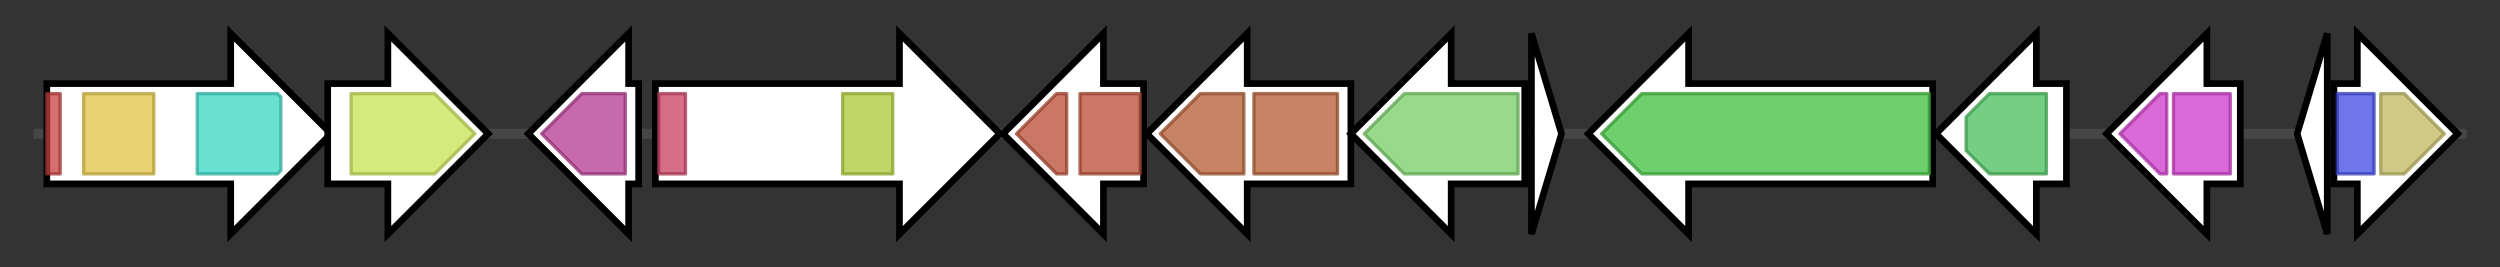 <svg version="1.1" baseProfile="full" xmlns="http://www.w3.org/2000/svg" width="747.667" height="80">
	<rect width="100%" height="100%" fill="#333333" stroke="none"/>
	<g>
		<line x1="10" y1="40.0" x2="737.667" y2="40.0" style="stroke:rgb(70,70,70); stroke-width:3 "/>
		<g>
			<title> (ctg928_4)</title>
			<polygon class=" (ctg928_4)" points="14,25 69,25 69,10 99,40 69,70 69,55 14,55" fill="rgb(255,255,255)" fill-opacity="1.0" stroke="rgb(0,0,0)" stroke-width="2"  />
			<g>
				<title>PSCyt1 (PF07635)
"Planctomycete cytochrome C"</title>
				<rect class="PF07635" x="14" y="28" stroke-linejoin="round" width="4" height="24" fill="rgb(198,62,63)" stroke="rgb(158,49,50)" stroke-width="1" opacity="0.75" />
			</g>
			<g>
				<title>PSCyt2 (PF07583)
"Protein of unknown function (DUF1549)"</title>
				<rect class="PF07583" x="25" y="28" stroke-linejoin="round" width="21" height="24" fill="rgb(224,195,67)" stroke="rgb(179,156,53)" stroke-width="1" opacity="0.75" />
			</g>
			<g>
				<title>PSD1 (PF07587)
"Protein of unknown function (DUF1553)"</title>
				<polygon class="PF07587" points="59,28 83,28 84,29 84,51 83,52 59,52" stroke-linejoin="round" width="25" height="24" fill="rgb(55,214,194)" stroke="rgb(44,171,155)" stroke-width="1" opacity="0.75" />
			</g>
		</g>
		<g>
			<title> (ctg928_5)</title>
			<polygon class=" (ctg928_5)" points="98,25 116,25 116,10 146,40 116,70 116,55 98,55" fill="rgb(255,255,255)" fill-opacity="1.0" stroke="rgb(0,0,0)" stroke-width="2"  />
			<g>
				<title>DUF1501 (PF07394)
"Protein of unknown function (DUF1501)"</title>
				<polygon class="PF07394" points="105,28 130,28 142,40 130,52 105,52" stroke-linejoin="round" width="40" height="24" fill="rgb(199,225,81)" stroke="rgb(159,180,64)" stroke-width="1" opacity="0.75" />
			</g>
		</g>
		<g>
			<title> (ctg928_6)</title>
			<polygon class=" (ctg928_6)" points="191,25 188,25 188,10 158,40 188,70 188,55 191,55" fill="rgb(255,255,255)" fill-opacity="1.0" stroke="rgb(0,0,0)" stroke-width="2"  />
			<g>
				<title>PALP (PF00291)
"Pyridoxal-phosphate dependent enzyme"</title>
				<polygon class="PF00291" points="162,40 174,28 187,28 187,52 174,52" stroke-linejoin="round" width="28" height="24" fill="rgb(180,55,145)" stroke="rgb(144,44,116)" stroke-width="1" opacity="0.75" />
			</g>
		</g>
		<g>
			<title> (ctg928_7)</title>
			<polygon class=" (ctg928_7)" points="196,25 269,25 269,10 299,40 269,70 269,55 196,55" fill="rgb(255,255,255)" fill-opacity="1.0" stroke="rgb(0,0,0)" stroke-width="2"  />
			<g>
				<title>CarboxypepD_reg (PF13620)
"Carboxypeptidase regulatory-like domain"</title>
				<rect class="PF13620" x="197" y="28" stroke-linejoin="round" width="8" height="24" fill="rgb(201,63,96)" stroke="rgb(160,50,76)" stroke-width="1" opacity="0.75" />
			</g>
			<g>
				<title>TonB_dep_Rec (PF00593)
"TonB dependent receptor"</title>
				<rect class="PF00593" x="252" y="28" stroke-linejoin="round" width="15" height="24" fill="rgb(171,200,51)" stroke="rgb(136,160,40)" stroke-width="1" opacity="0.75" />
			</g>
		</g>
		<g>
			<title> (ctg928_8)</title>
			<polygon class=" (ctg928_8)" points="342,25 330,25 330,10 300,40 330,70 330,55 342,55" fill="rgb(255,255,255)" fill-opacity="1.0" stroke="rgb(0,0,0)" stroke-width="2"  />
			<g>
				<title>Amino_oxidase (PF01593)
"Flavin containing amine oxidoreductase"</title>
				<polygon class="PF01593" points="304,40 316,28 319,28 319,52 316,52" stroke-linejoin="round" width="18" height="24" fill="rgb(184,74,52)" stroke="rgb(147,59,41)" stroke-width="1" opacity="0.75" />
			</g>
			<g>
				<title>Amino_oxidase (PF01593)
"Flavin containing amine oxidoreductase"</title>
				<rect class="PF01593" x="323" y="28" stroke-linejoin="round" width="18" height="24" fill="rgb(184,74,52)" stroke="rgb(147,59,41)" stroke-width="1" opacity="0.75" />
			</g>
		</g>
		<g>
			<title> (ctg928_9)</title>
			<polygon class=" (ctg928_9)" points="404,25 373,25 373,10 343,40 373,70 373,55 404,55" fill="rgb(255,255,255)" fill-opacity="1.0" stroke="rgb(0,0,0)" stroke-width="2"  />
			<g>
				<title>SQS_PSY (PF00494)
"Squalene/phytoene synthase"</title>
				<polygon class="PF00494" points="347,40 359,28 372,28 372,52 359,52" stroke-linejoin="round" width="27" height="24" fill="rgb(178,91,49)" stroke="rgb(142,72,39)" stroke-width="1" opacity="0.75" />
			</g>
			<g>
				<title>SQS_PSY (PF00494)
"Squalene/phytoene synthase"</title>
				<rect class="PF00494" x="375" y="28" stroke-linejoin="round" width="25" height="24" fill="rgb(178,91,49)" stroke="rgb(142,72,39)" stroke-width="1" opacity="0.75" />
			</g>
		</g>
		<g>
			<title> (ctg928_10)</title>
			<polygon class=" (ctg928_10)" points="456,25 434,25 434,10 404,40 434,70 434,55 456,55" fill="rgb(255,255,255)" fill-opacity="1.0" stroke="rgb(0,0,0)" stroke-width="2"  />
			<g>
				<title>G_glu_transpept (PF01019)
"Gamma-glutamyltranspeptidase"</title>
				<polygon class="PF01019" points="408,40 420,28 454,28 454,52 420,52" stroke-linejoin="round" width="50" height="24" fill="rgb(117,205,100)" stroke="rgb(93,164,80)" stroke-width="1" opacity="0.75" />
			</g>
		</g>
		<g>
			<title> (ctg928_11)</title>
			<polygon class=" (ctg928_11)" points="458,10 467,40 458,70" fill="rgb(255,255,255)" fill-opacity="1.0" stroke="rgb(0,0,0)" stroke-width="2"  />
		</g>
		<g>
			<title> (ctg928_12)</title>
			<polygon class=" (ctg928_12)" points="578,25 505,25 505,10 475,40 505,70 505,55 578,55" fill="rgb(255,255,255)" fill-opacity="1.0" stroke="rgb(0,0,0)" stroke-width="2"  />
			<g>
				<title>ACR_tran (PF00873)
"AcrB/AcrD/AcrF family"</title>
				<polygon class="PF00873" points="479,40 491,28 577,28 577,52 491,52" stroke-linejoin="round" width="101" height="24" fill="rgb(63,191,60)" stroke="rgb(50,152,48)" stroke-width="1" opacity="0.75" />
			</g>
		</g>
		<g>
			<title> (ctg928_13)</title>
			<polygon class=" (ctg928_13)" points="618,25 609,25 609,10 579,40 609,70 609,55 618,55" fill="rgb(255,255,255)" fill-opacity="1.0" stroke="rgb(0,0,0)" stroke-width="2"  />
			<g>
				<title>HlyD_D23 (PF16576)
"Barrel-sandwich domain of CusB or HlyD membrane-fusion"</title>
				<polygon class="PF16576" points="588,35 595,28 612,28 612,52 595,52 588,45" stroke-linejoin="round" width="24" height="24" fill="rgb(70,190,92)" stroke="rgb(56,152,73)" stroke-width="1" opacity="0.75" />
			</g>
		</g>
		<g>
			<title> (ctg928_14)</title>
			<polygon class=" (ctg928_14)" points="670,25 660,25 660,10 630,40 660,70 660,55 670,55" fill="rgb(255,255,255)" fill-opacity="1.0" stroke="rgb(0,0,0)" stroke-width="2"  />
			<g>
				<title>OEP (PF02321)
"Outer membrane efflux protein"</title>
				<polygon class="PF02321" points="634,40 646,28 648,28 648,52 646,52" stroke-linejoin="round" width="18" height="24" fill="rgb(205,57,201)" stroke="rgb(164,45,160)" stroke-width="1" opacity="0.75" />
			</g>
			<g>
				<title>OEP (PF02321)
"Outer membrane efflux protein"</title>
				<rect class="PF02321" x="650" y="28" stroke-linejoin="round" width="17" height="24" fill="rgb(205,57,201)" stroke="rgb(164,45,160)" stroke-width="1" opacity="0.75" />
			</g>
		</g>
		<g>
			<title> (ctg928_15)</title>
			<polygon class=" (ctg928_15)" points="687,40 696,10 696,70" fill="rgb(255,255,255)" fill-opacity="1.0" stroke="rgb(0,0,0)" stroke-width="2"  />
		</g>
		<g>
			<title> (ctg928_16)</title>
			<polygon class=" (ctg928_16)" points="698,25 705,25 705,10 735,40 705,70 705,55 698,55" fill="rgb(255,255,255)" fill-opacity="1.0" stroke="rgb(0,0,0)" stroke-width="2"  />
			<g>
				<title>MR_MLE_N (PF02746)
"Mandelate racemase / muconate lactonizing enzyme, N-terminal domain"</title>
				<rect class="PF02746" x="699" y="28" stroke-linejoin="round" width="11" height="24" fill="rgb(63,73,226)" stroke="rgb(50,58,180)" stroke-width="1" opacity="0.75" />
			</g>
			<g>
				<title>MR_MLE_C (PF13378)
"Enolase C-terminal domain-like"</title>
				<polygon class="PF13378" points="712,28 719,28 731,40 719,52 712,52" stroke-linejoin="round" width="22" height="24" fill="rgb(191,184,94)" stroke="rgb(152,147,75)" stroke-width="1" opacity="0.75" />
			</g>
		</g>
	</g>
</svg>
